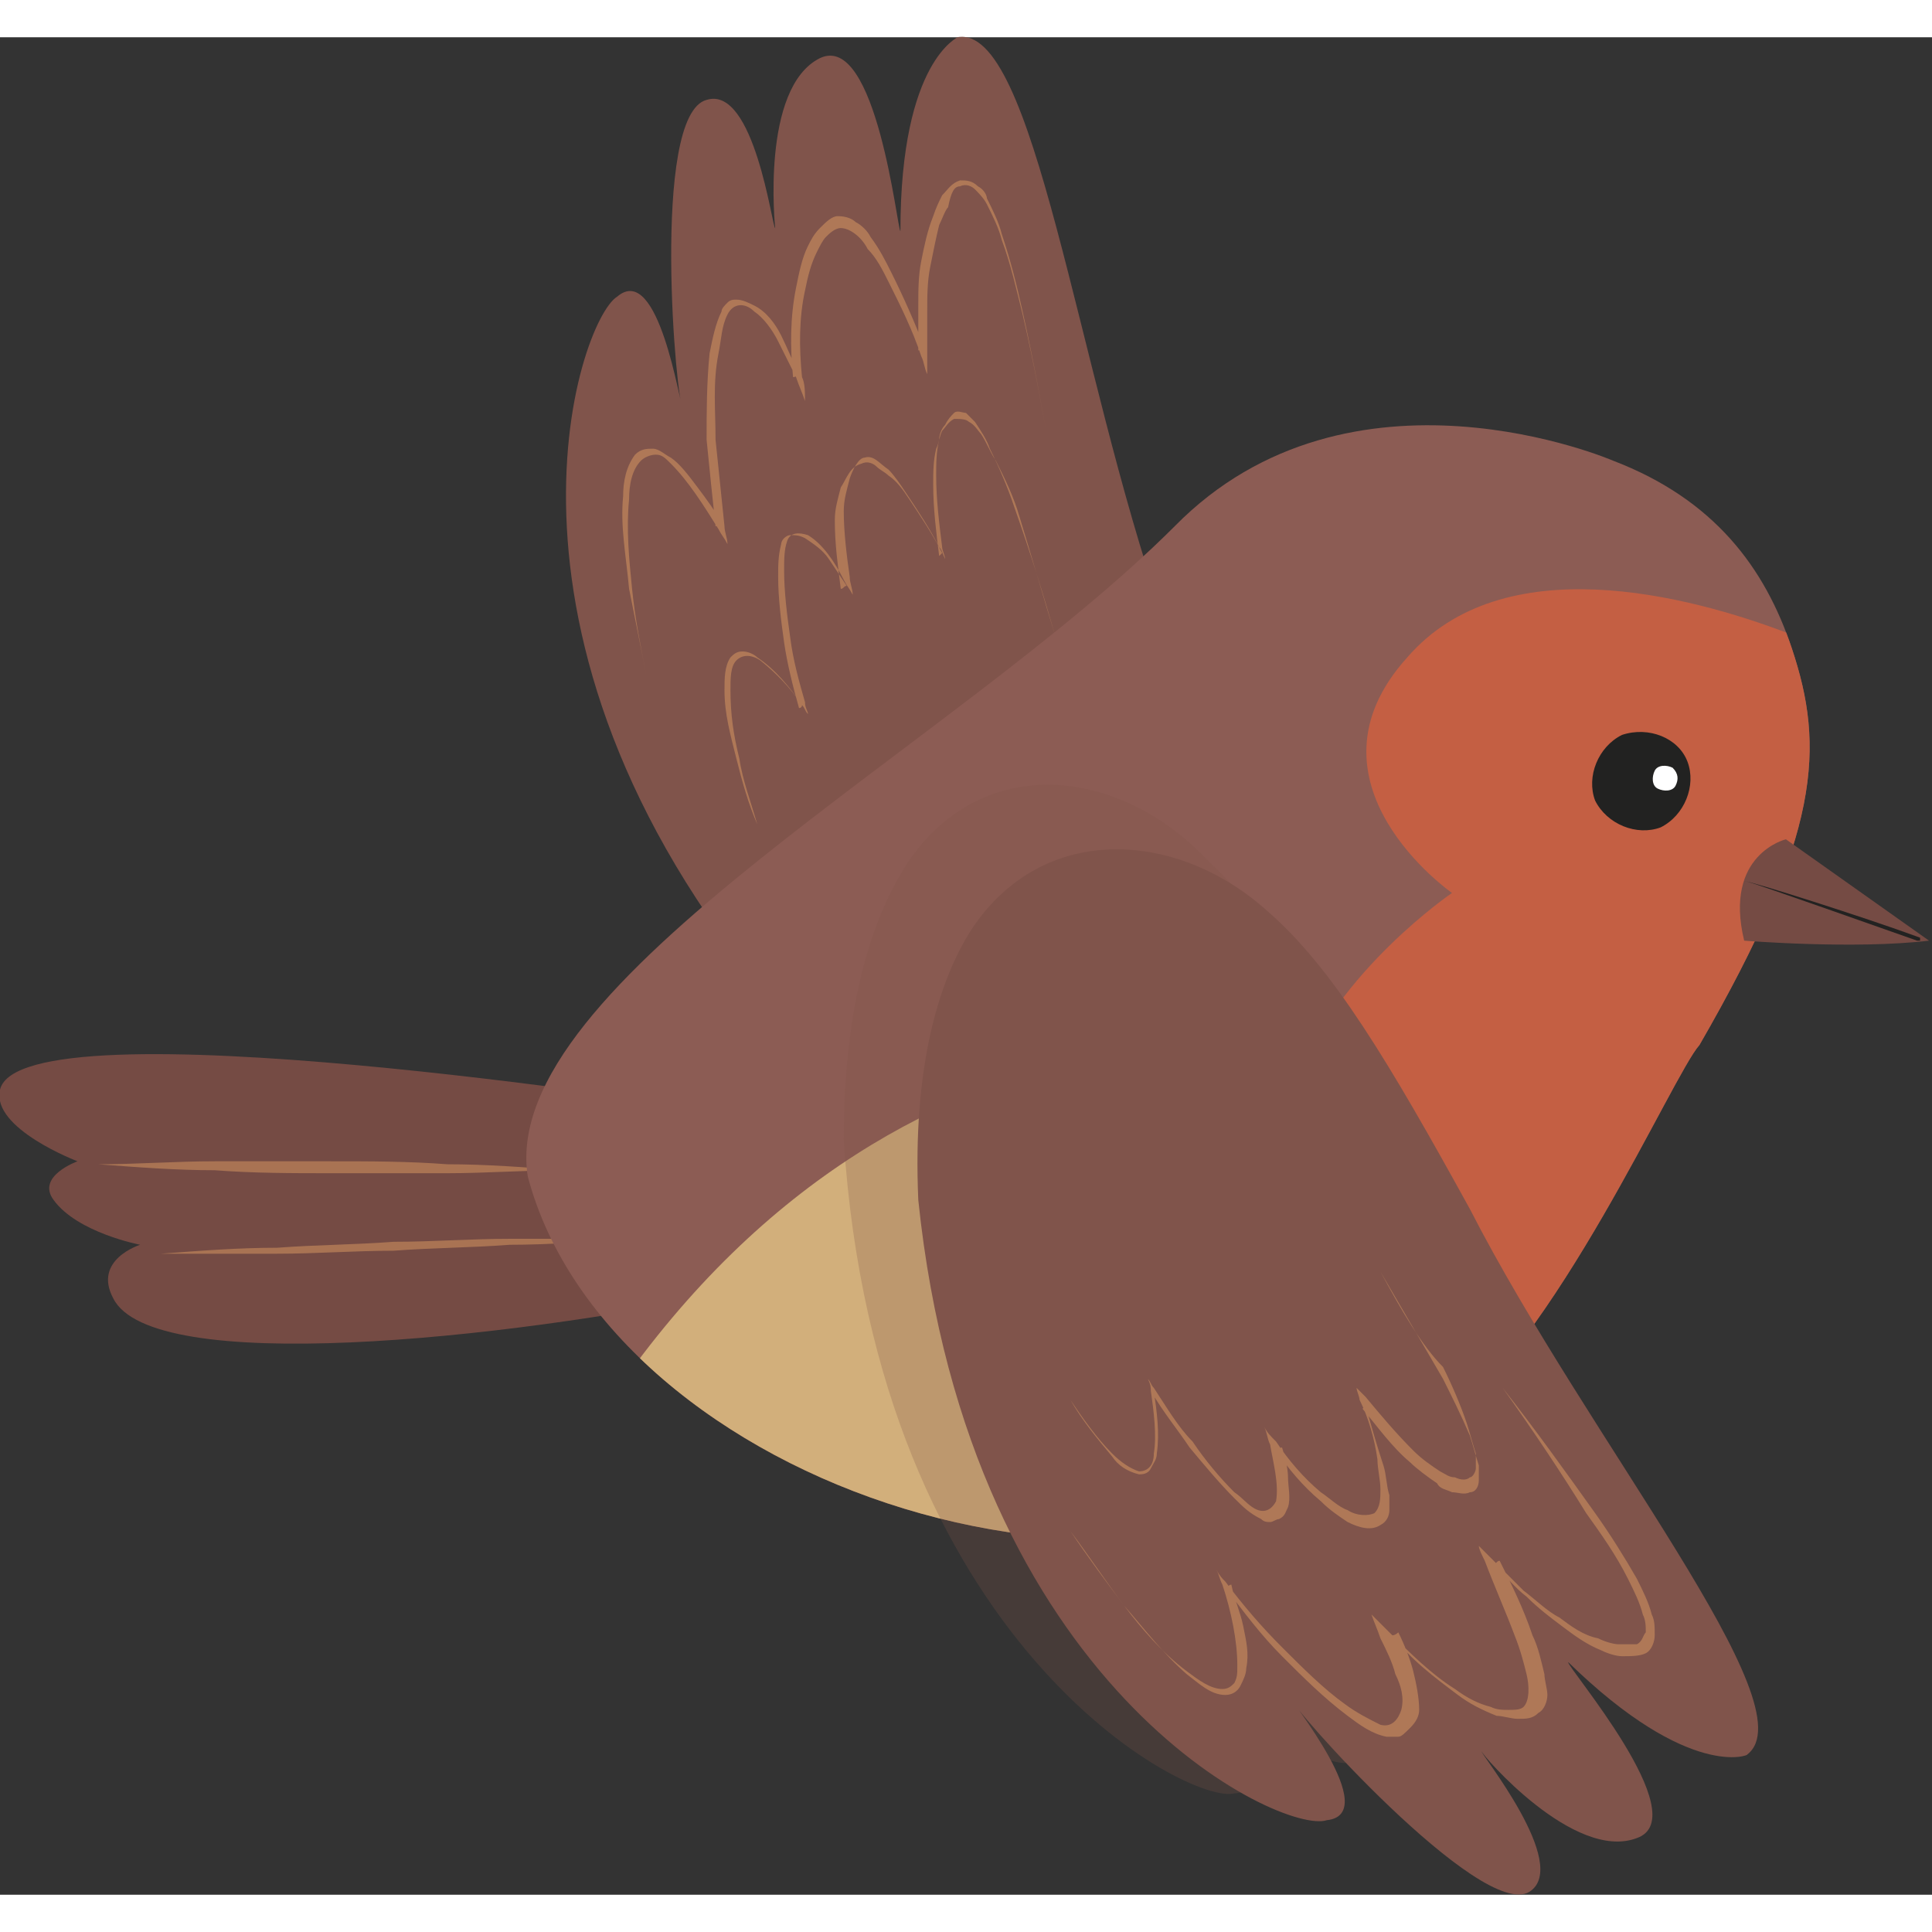 <?xml version="1.0" encoding="utf-8"?>
<!-- Generator: Adobe Illustrator 26.1.0, SVG Export Plug-In . SVG Version: 6.00 Build 0)  -->
<svg width="55px" height="55px" version="1.1" id="Layer_1" xmlns="http://www.w3.org/2000/svg" xmlns:xlink="http://www.w3.org/1999/xlink" x="0px" y="0px"
	 viewBox="0 0 64.8 62.3" style="enable-background:new 0 0 64.8 62.3;" xml:space="preserve">
<rect x="0" y="0" width="64.8" height="62.3" fill="#333333" stroke="none"/>
<style type="text/css">
	.st0{fill:#80544B;}
	.st1{opacity:0.44;}
	.st2{fill:#EBA767;}
	.st3{fill:#754B44;}
	.st4{fill:#8C5C54;}
	.st5{clip-path:url(#SVGID_00000080170831529399104980000006661443334647273364_);}
	.st6{fill:#D2AF7B;}
	.st7{fill:#C45F43;}
	.st8{opacity:0.25;fill:#80544B;enable-background:new    ;}
	.st9{fill:#222221;}
	.st10{fill:#FFFFFF;}
</style>
<g>
	<g id="a">
	</g>
	<g id="b">
		<g id="c">
			<g>
				<g>
					<path class="st0" d="M34.4,38c4.3,0.8,7.1-2.8,7.2-6.8c0.1-2.9-0.9-6.5-2.6-11.8C36.1,11.1,34.7-0.5,32.1,0
						c0.1,0-1.9,0.7-1.9,6.5c-0.1,0-0.8-6.7-2.7-5.8c-2,1-1.5,5.7-1.5,5.7c-0.1,0-0.7-4.8-2.3-4.3c-1.9,0.5-1,10.4-0.8,10.3
						c-0.1,0-0.8-4.9-2.2-3.7c-1.3,0.8-5.1,11.8,5.7,24.2C29.6,36.3,32.3,37.6,34.4,38L34.4,38z"/>
					<g class="st1">
						<path class="st2" d="M35.3,14.4c-0.3-1.7-0.6-3.4-1-5.2c-0.2-0.9-0.4-1.7-0.7-2.6c-0.1-0.4-0.3-0.8-0.5-1.2
							C33.1,5.3,33,5.1,32.8,5c-0.2-0.2-0.4-0.2-0.6-0.2h0c-0.3,0.1-0.4,0.3-0.6,0.5c-0.1,0.2-0.2,0.4-0.3,0.7
							c-0.2,0.5-0.3,1-0.4,1.5c-0.1,0.5-0.1,1-0.1,1.5c0,0.5,0,1,0,1.5c0.1,0,0.1,0,0.2-0.1c-0.3-0.8-0.7-1.7-1.1-2.5
							c-0.2-0.4-0.4-0.8-0.7-1.2c-0.1-0.2-0.3-0.4-0.5-0.5C28.6,6.1,28.4,6,28.1,6c-0.2,0-0.4,0.2-0.6,0.4c-0.2,0.2-0.3,0.4-0.4,0.6
							c-0.2,0.4-0.3,0.9-0.4,1.4c-0.2,1-0.2,2-0.1,3c0.1,0,0.2-0.1,0.2-0.1c-0.2-0.4-0.4-0.9-0.6-1.3c-0.2-0.4-0.5-0.8-0.9-1
							c-0.2-0.1-0.4-0.2-0.6-0.2c-0.1,0-0.2,0-0.3,0.1c-0.1,0.1-0.2,0.2-0.2,0.3c-0.2,0.4-0.3,0.9-0.4,1.4c-0.1,1-0.1,2-0.1,2.9
							c0.1,1,0.2,2,0.3,2.9c0.1,0,0.1-0.1,0.2-0.1c-0.2-0.4-0.5-0.8-0.8-1.2c-0.3-0.4-0.6-0.8-0.9-1c-0.2-0.1-0.4-0.3-0.6-0.3
							c-0.2,0-0.4,0-0.6,0.2c-0.3,0.4-0.4,0.9-0.4,1.4c-0.1,1,0.1,2,0.2,3.1c0.2,1,0.4,2,0.6,3c-0.2-1-0.4-2-0.5-3
							c-0.1-1-0.2-2-0.1-3c0-0.5,0.1-1,0.4-1.3c0.1-0.1,0.3-0.2,0.5-0.2s0.3,0.1,0.5,0.3c0.6,0.6,1.1,1.4,1.6,2.2
							c0.1,0.2,0.2,0.3,0.3,0.5c0-0.2-0.1-0.4-0.1-0.6c-0.1-1-0.2-1.9-0.3-2.9c0-1-0.1-1.9,0.1-2.9c0.1-0.5,0.1-0.9,0.3-1.3
							c0.2-0.4,0.6-0.4,0.9-0.1c0.3,0.2,0.6,0.6,0.8,1c0.2,0.4,0.4,0.8,0.6,1.2c0.1,0.3,0.2,0.5,0.3,0.8c0-0.3,0-0.6-0.1-0.8
							c-0.1-1-0.1-2,0.1-2.9c0.1-0.5,0.2-0.9,0.4-1.3c0.1-0.2,0.2-0.4,0.3-0.5c0.1-0.1,0.3-0.3,0.5-0.3c0.3,0,0.7,0.3,0.9,0.7
							c0.3,0.3,0.5,0.7,0.7,1.1c0.4,0.8,0.8,1.6,1.1,2.5c0.1,0.2,0.1,0.4,0.2,0.6c0-0.2,0-0.4,0-0.6c0-0.5,0-1,0-1.5
							c0-0.5,0-1,0.1-1.5c0.1-0.5,0.2-1,0.3-1.4c0.1-0.2,0.2-0.5,0.3-0.6C31.9,5.2,32,5,32.2,5h0c0.2-0.1,0.4,0,0.5,0.1
							c0.1,0.1,0.3,0.3,0.4,0.5c0.2,0.4,0.4,0.8,0.5,1.2c0.3,0.8,0.5,1.7,0.7,2.5C34.7,11,35,12.7,35.3,14.4L35.3,14.4z"/>
					</g>
					<g class="st1">
						<path class="st2" d="M35.4,20.1c-0.4-1.3-0.8-2.7-1.2-4c-0.2-0.7-0.5-1.3-0.8-1.9c-0.2-0.3-0.3-0.6-0.5-0.9
							c-0.1-0.1-0.2-0.3-0.4-0.4c-0.1-0.1-0.3-0.1-0.5-0.1l0,0c-0.2,0.1-0.3,0.3-0.4,0.4c-0.1,0.2-0.1,0.4-0.2,0.6
							c-0.1,0.4-0.1,0.8-0.1,1.2c0,0.8,0.1,1.6,0.2,2.4l0.1-0.1c-0.3-0.6-0.7-1.2-1.1-1.8c-0.2-0.3-0.4-0.6-0.7-0.8
							c-0.1-0.1-0.3-0.2-0.4-0.3c-0.1-0.1-0.3-0.2-0.5-0.1c-0.4,0.1-0.5,0.5-0.7,0.8c-0.1,0.4-0.2,0.7-0.2,1.1
							c0,0.8,0.1,1.5,0.2,2.3c0.1,0,0.1-0.1,0.2-0.1c-0.2-0.3-0.4-0.6-0.6-0.9c-0.2-0.3-0.5-0.5-0.8-0.7c-0.2-0.1-0.3-0.1-0.5-0.1
							c-0.1,0-0.2,0.1-0.2,0.1c-0.1,0.1-0.1,0.2-0.1,0.2c-0.1,0.4-0.1,0.7-0.1,1.1c0,0.7,0.1,1.5,0.2,2.2c0.1,0.7,0.3,1.5,0.5,2.2
							c0,0,0.1,0,0.1-0.1c-0.4-0.6-0.9-1.2-1.5-1.6c-0.1-0.1-0.3-0.2-0.5-0.2c-0.2,0-0.3,0.1-0.4,0.2c-0.2,0.3-0.2,0.7-0.2,1.1
							c0,0.8,0.2,1.5,0.4,2.3c0.2,0.8,0.4,1.5,0.7,2.2c-0.2-0.7-0.5-1.5-0.6-2.2c-0.2-0.8-0.3-1.5-0.3-2.3c0-0.4,0-0.8,0.2-1
							c0.2-0.2,0.5-0.2,0.8,0c0.5,0.4,1,0.9,1.4,1.5c0.1,0.1,0.1,0.2,0.2,0.3c0-0.1-0.1-0.2-0.1-0.4c-0.2-0.7-0.4-1.4-0.5-2.2
							c-0.1-0.7-0.2-1.5-0.2-2.2c0-0.4,0-0.7,0.1-1c0.1-0.3,0.4-0.3,0.7-0.2c0.5,0.3,0.9,0.9,1.2,1.5c0.1,0.2,0.2,0.3,0.3,0.5
							c0-0.2-0.1-0.4-0.1-0.6c-0.1-0.7-0.2-1.5-0.2-2.2c0-0.4,0.1-0.7,0.2-1.1c0.1-0.3,0.3-0.7,0.5-0.7c0.3-0.1,0.5,0.2,0.8,0.4
							c0.2,0.2,0.4,0.5,0.6,0.8c0.4,0.6,0.8,1.2,1.1,1.8c0.1,0.1,0.1,0.2,0.2,0.4c0-0.1-0.1-0.3-0.1-0.4c-0.1-0.8-0.2-1.6-0.2-2.4
							c0-0.4,0-0.8,0.1-1.2c0-0.2,0.1-0.4,0.2-0.5c0.1-0.2,0.2-0.3,0.3-0.4l0,0c0.1-0.1,0.3,0,0.4,0c0.1,0.1,0.2,0.2,0.3,0.3
							c0.2,0.3,0.4,0.6,0.5,0.9c0.3,0.6,0.6,1.3,0.8,1.9C34.6,17.4,35,18.7,35.4,20.1L35.4,20.1z"/>
					</g>
				</g>
				<g>
					<path class="st3" d="M23.4,35.9c0,0-22.7-3.6-23.4-0.6c-0.3,1.3,2.6,2.4,2.6,2.4s-1.4,0.5-0.8,1.3c0.8,1.1,2.9,1.5,2.9,1.5
						S3.1,41,3.8,42.3c1.3,2.6,13,1.4,20.7-0.2L23.4,35.9L23.4,35.9z"/>
					<g class="st1">
						<path class="st2" d="M5.4,40.8c1.3-0.1,2.6-0.2,3.9-0.2c1.3-0.1,2.6-0.1,3.9-0.2c1.3,0,2.6-0.1,3.9-0.1c1.3,0,2.6,0,3.9,0
							c-1.3,0.1-2.6,0.2-3.9,0.2c-1.3,0.1-2.6,0.1-3.9,0.2c-1.3,0-2.6,0.1-3.9,0.1C8,40.8,6.7,40.8,5.4,40.8z"/>
					</g>
					<g class="st1">
						<path class="st2" d="M3.3,37.8c1.3,0,2.6-0.1,3.9-0.1c1.3,0,2.6,0,3.9,0c1.3,0,2.6,0,3.9,0.1c1.3,0,2.6,0.1,3.9,0.2
							c-1.3,0-2.6,0.1-3.9,0.1c-1.3,0-2.6,0-3.9,0c-1.3,0-2.6,0-3.9-0.1C5.9,38,4.6,37.9,3.3,37.8z"/>
					</g>
				</g>
				<path class="st4" d="M60.1,20.5c-0.9-2.7-2.6-5-6-6.3c0,0-8.8-3.8-14.7,2.2C32,23.8,16.7,31.7,17.7,38.2
					c2.7,10.3,20.8,16.6,30.5,8.5c4-2.9,7.9-11.9,8.8-12.9C61.1,26.7,61.2,23.8,60.1,20.5L60.1,20.5z M48.5,27.7L48.5,27.7
					L48.5,27.7z"/>
				<g>
					<defs>
						<path id="SVGID_1_" d="M60.1,20.5c-0.9-2.7-2.6-5-6-6.3c0,0-8.7-3.7-14.7,2.2C32,23.5,20.5,36.4,17.7,38.2
							c2.7,10.3,20.8,16.6,30.5,8.5c4-2.9,7.9-11.9,8.8-12.9C61.1,26.7,61.2,23.8,60.1,20.5L60.1,20.5z M48.5,27.7L48.5,27.7
							L48.5,27.7z"/>
					</defs>
					<clipPath id="SVGID_00000008123196767737198010000001595696253394035633_">
						<use xlink:href="#SVGID_1_"  style="overflow:visible;"/>
					</clipPath>
					<g style="clip-path:url(#SVGID_00000008123196767737198010000001595696253394035633_);">
						<path class="st6" d="M48.6,34.3c-3.8-0.8-17.9-3.4-28,11.2c5.7,8.4,25.4,11.4,32.5,3.6C45.2,45.5,46.4,39,48.6,34.3z"/>
						<path class="st7" d="M61.2,31.1c0.7-3.9,0.5-7.9-1.2-11.1c-3.4-1.3-9.6-2.9-12.8,0.8c-3.8,4.2,1.5,7.9,1.5,7.9
							S33.3,39.2,53.4,47c1.7-1.8,3-3.9,4.2-5.9C59.1,38.6,60.6,34.9,61.2,31.1L61.2,31.1z"/>
					</g>
				</g>
				<g>
					<path class="st8" d="M30.5,27.6c2.5-3.6,7-3.1,9.9-0.1c2.2,2.1,3.3,3.8,5.7,9.1c4.2,8.1,5,8.7,2.1,9.6c-0.3,0,2.6,9.4,1.5,7.6
						c0,0,1.7,2.2-0.4,2.8c-2.2,0.5-2.5,0.2-2.5,0.2c0,0,0.3,0.3-1.2,1c-1.6,0.7-5.3-3.2-5.2-3.2c-0.1,0,3,4.2,1,4.3
						c-1.5,0.4-12-5-13.1-21.9C28.3,32.3,29.3,29.4,30.5,27.6L30.5,27.6z"/>
					<path class="st0" d="M32.6,29.9c2.4-3.6,6.9-3.3,9.9-0.6c2.2,1.9,4.1,5.1,6.8,10c4,7.8,11.4,16.7,9.3,18.3c0.1,0-1.9,0.9-6-3.1
						c-0.1,0.1,4.3,5.2,2.3,5.9c-2.1,0.8-5.2-2.8-5.2-2.9c-0.1,0,3,3.8,1.6,4.7c-1.6,1-8.2-6.4-8-6.5c-0.1,0,3.1,3.9,1.2,4.1
						c-1.5,0.5-12-4.4-13.7-20.8C30.6,34.5,31.5,31.6,32.6,29.9L32.6,29.9z"/>
					<g class="st1">
						<path class="st2" d="M50.4,45.3c1.1,1.4,2.1,2.8,3.1,4.2c0.5,0.7,1,1.5,1.4,2.2c0.2,0.4,0.4,0.8,0.5,1.2
							c0.1,0.2,0.1,0.4,0.1,0.7c0,0.2-0.1,0.5-0.3,0.6l0,0c-0.2,0.1-0.5,0.1-0.8,0.1c-0.2,0-0.5-0.1-0.7-0.2
							c-0.5-0.2-0.9-0.5-1.3-0.8c-0.4-0.3-0.8-0.6-1.2-1c-0.4-0.3-0.7-0.7-1.1-1.1c0.1,0,0.1-0.1,0.2-0.1c0.4,0.8,0.8,1.6,1.1,2.5
							c0.2,0.4,0.3,0.9,0.4,1.3c0,0.2,0.1,0.5,0.1,0.7c0,0.2-0.1,0.5-0.3,0.6c-0.2,0.2-0.4,0.2-0.7,0.2c-0.2,0-0.5-0.1-0.7-0.1
							c-0.5-0.2-0.9-0.4-1.3-0.7c-0.8-0.6-1.6-1.2-2.2-2c0.1,0,0.2-0.1,0.2-0.1c0.2,0.4,0.4,0.9,0.5,1.3c0.1,0.4,0.2,0.9,0.2,1.3
							c0,0.2-0.1,0.4-0.3,0.6C47.1,56.9,47,57,46.9,57c-0.1,0-0.3,0-0.4,0c-0.5-0.1-0.9-0.4-1.3-0.7c-0.8-0.6-1.5-1.3-2.2-2
							c-0.7-0.7-1.3-1.5-1.9-2.3c0.1,0,0.1-0.1,0.2-0.1c0.1,0.5,0.3,0.9,0.4,1.4c0.1,0.5,0.2,0.9,0.1,1.4c0,0.2-0.1,0.4-0.2,0.6
							c-0.1,0.2-0.3,0.3-0.5,0.3c-0.5,0-0.9-0.4-1.3-0.7c-0.8-0.7-1.4-1.5-2.1-2.3c-0.6-0.8-1.2-1.7-1.8-2.5
							c0.6,0.9,1.2,1.7,1.8,2.5c0.6,0.8,1.3,1.6,2.1,2.2c0.4,0.3,0.8,0.6,1.2,0.6c0.2,0,0.3-0.1,0.4-0.2c0.1-0.2,0.1-0.3,0.1-0.6
							c0-0.8-0.2-1.8-0.5-2.7c-0.1-0.2-0.1-0.3-0.2-0.5c0.1,0.2,0.2,0.3,0.3,0.4c0.6,0.8,1.2,1.5,1.9,2.2c0.7,0.7,1.4,1.4,2.1,1.9
							c0.4,0.3,0.8,0.5,1.2,0.7c0.4,0.1,0.6-0.2,0.7-0.5c0.1-0.4,0-0.8-0.2-1.2c-0.1-0.4-0.3-0.8-0.5-1.2c-0.1-0.3-0.2-0.5-0.3-0.8
							c0.2,0.2,0.4,0.4,0.6,0.6c0.7,0.7,1.4,1.4,2.2,1.9c0.4,0.3,0.8,0.5,1.2,0.6c0.2,0.1,0.4,0.1,0.6,0.1c0.2,0,0.4,0,0.5-0.1
							c0.2-0.2,0.2-0.7,0.1-1.1c-0.1-0.4-0.2-0.8-0.4-1.3c-0.3-0.8-0.7-1.7-1-2.5c-0.1-0.2-0.2-0.4-0.2-0.5c0.1,0.1,0.3,0.3,0.4,0.4
							c0.4,0.4,0.7,0.7,1.1,1.1c0.4,0.3,0.8,0.7,1.2,0.9c0.4,0.3,0.8,0.6,1.3,0.7c0.2,0.1,0.5,0.2,0.7,0.2c0.2,0,0.5,0,0.6,0l0,0
							c0.2-0.1,0.2-0.3,0.3-0.4c0-0.2,0-0.4-0.1-0.6c-0.1-0.4-0.3-0.8-0.5-1.2c-0.4-0.8-0.9-1.5-1.4-2.2
							C52.4,48.2,51.4,46.7,50.4,45.3L50.4,45.3z"/>
					</g>
					<g class="st1">
						<path class="st2" d="M46.3,41.4c0.7,1.2,1.4,2.4,2.1,3.6c0.3,0.6,0.6,1.2,0.9,1.9c0.1,0.3,0.2,0.7,0.3,1c0,0.2,0,0.3,0,0.5
							c0,0.2-0.1,0.4-0.3,0.4l0,0c-0.2,0.1-0.4,0-0.6,0c-0.2-0.1-0.4-0.1-0.5-0.3c-0.3-0.2-0.7-0.5-0.9-0.7
							c-0.6-0.5-1.1-1.2-1.6-1.8l0.1-0.1c0.2,0.7,0.4,1.4,0.6,2c0.1,0.3,0.1,0.7,0.2,1c0,0.2,0,0.4,0,0.5c0,0.2-0.1,0.4-0.3,0.5
							c-0.3,0.2-0.7,0.1-1.1-0.1c-0.3-0.2-0.6-0.4-0.9-0.7c-0.6-0.5-1.1-1.1-1.5-1.7c0.1,0,0.1-0.1,0.2-0.1c0.1,0.3,0.2,0.7,0.2,1
							c0,0.3,0.1,0.7,0,1c-0.1,0.2-0.1,0.3-0.3,0.4c-0.1,0-0.2,0.1-0.3,0.1c-0.1,0-0.2,0-0.3-0.1c-0.4-0.2-0.6-0.4-0.9-0.7
							c-0.5-0.5-1-1.1-1.5-1.7c-0.4-0.6-0.9-1.2-1.3-1.9c0,0,0.1,0,0.1,0c0.1,0.7,0.2,1.4,0.1,2.1c0,0.2-0.1,0.3-0.2,0.5
							s-0.3,0.2-0.4,0.2c-0.4-0.1-0.7-0.3-0.9-0.6c-0.5-0.6-1-1.2-1.4-1.9c-0.4-0.7-0.8-1.3-1.2-2c0.4,0.7,0.8,1.3,1.2,2
							c0.4,0.6,0.9,1.3,1.4,1.8c0.3,0.3,0.6,0.5,0.9,0.6c0.3,0,0.5-0.2,0.5-0.6c0.1-0.6,0-1.4-0.1-2.1c0-0.1,0-0.2-0.1-0.4
							c0.1,0.1,0.1,0.2,0.2,0.3c0.4,0.6,0.8,1.3,1.3,1.8c0.4,0.6,0.9,1.2,1.4,1.7c0.3,0.2,0.5,0.5,0.8,0.6c0.3,0.1,0.5-0.1,0.6-0.3
							c0.1-0.6-0.1-1.3-0.2-1.9c-0.1-0.2-0.1-0.4-0.2-0.6c0.1,0.2,0.2,0.3,0.4,0.5c0.4,0.6,0.9,1.2,1.5,1.7c0.3,0.2,0.6,0.5,0.9,0.6
							c0.3,0.2,0.7,0.2,0.9,0.1c0.2-0.2,0.2-0.5,0.2-0.8c0-0.3-0.1-0.7-0.1-1c-0.1-0.7-0.3-1.4-0.6-2c0-0.1-0.1-0.3-0.1-0.4
							c0.1,0.1,0.2,0.2,0.3,0.3c0.5,0.6,1,1.2,1.6,1.8c0.3,0.3,0.6,0.5,0.9,0.7c0.2,0.1,0.3,0.2,0.5,0.2c0.2,0.1,0.4,0.1,0.5,0l0,0
							c0.1,0,0.2-0.2,0.2-0.3c0-0.2,0-0.3,0-0.5c-0.1-0.3-0.2-0.7-0.3-1c-0.2-0.6-0.5-1.3-0.8-1.9C47.7,43.9,47,42.7,46.3,41.4
							L46.3,41.4z"/>
					</g>
				</g>
				<g>
					<path class="st9" d="M54.4,23.4c-0.8,0.4-1.2,1.4-0.9,2.2c0.4,0.8,1.4,1.2,2.2,0.9c0.8-0.4,1.2-1.4,0.9-2.2
						S55.3,23.1,54.4,23.4L54.4,23.4z"/>
					<path class="st10" d="M56.2,25.1c-0.1,0.2-0.4,0.2-0.6,0.1s-0.2-0.4-0.1-0.6c0.1-0.2,0.4-0.2,0.6-0.1
						C56.3,24.7,56.3,24.9,56.2,25.1z"/>
				</g>
				<g>
					<path class="st3" d="M59.9,26.9c0,0-2.1,0.5-1.4,3.4c0,0,3.7,0.3,6.2,0L59.9,26.9L59.9,26.9z"/>
					<path class="st9" d="M58.5,28.3C58.5,28.3,58.5,28.2,58.5,28.3L58.5,28.3L58.5,28.3c0.2,0,4,1.2,5.9,1.9c0,0,0,0,0,0.1
						c0,0,0,0-0.1,0C59.2,28.5,58.6,28.3,58.5,28.3z"/>
				</g>
			</g>
		</g>
	</g>
</g>
</svg>
